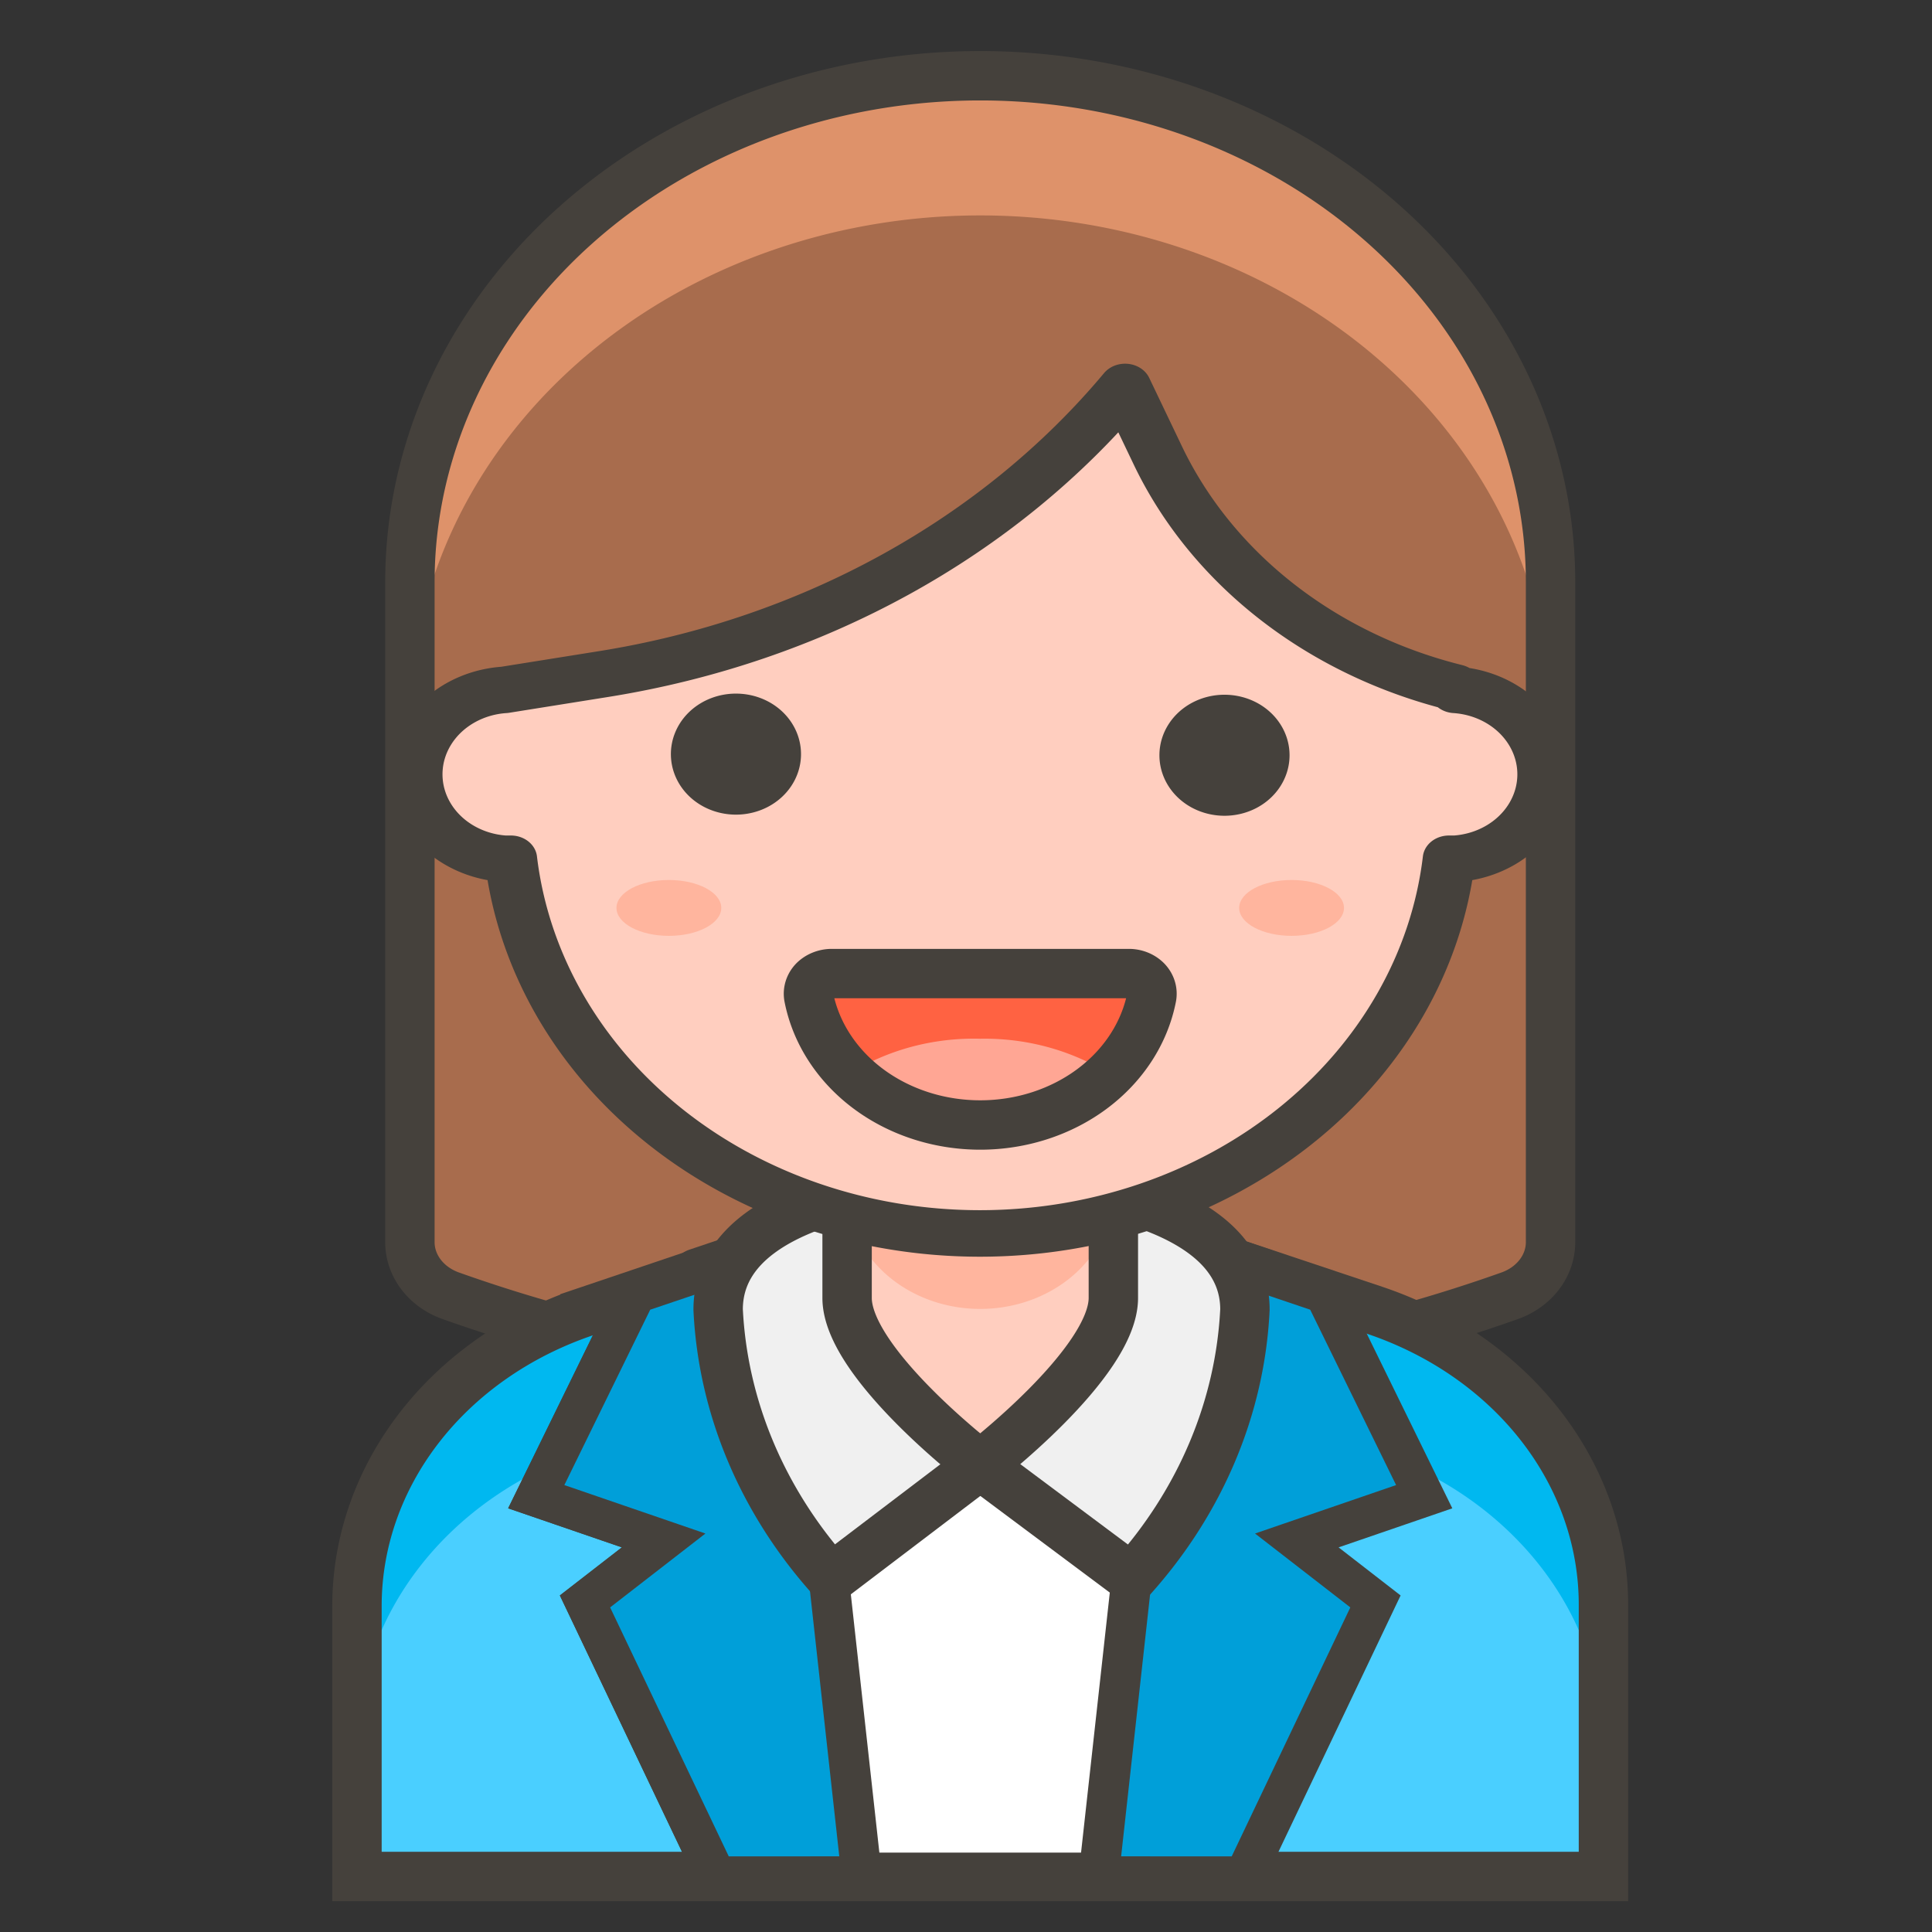 <svg xmlns="http://www.w3.org/2000/svg" viewBox="0 0 48 48" height="16" width="16"><rect x="0" y="0" width="48" height="48" fill="#333333" stroke="none"/><path d="M24.353 1.882a14.169 12.58 0 0 1 14.17 12.58v16.41a1.615 1.434 0 0 1-1.004 1.317 35.396 31.43 0 0 1-26.332 0 1.615 1.434 0 0 1-1.003-1.318V14.463a14.169 12.58 0 0 1 14.17-12.581z" fill="#a86c4d"/><path d="M24.353 1.882a14.169 12.58 0 0 0-14.169 12.58v3.47a14.169 12.58 0 0 1 28.338 0v-3.47a14.169 12.58 0 0 0-14.169-12.58" fill="#de926a"/><path fill="none" stroke="#45413c" d="M24.353 1.882a14.169 12.58 0 0 1 14.17 12.58v16.41a1.615 1.434 0 0 1-1.004 1.317 35.396 31.43 0 0 1-26.332 0 1.615 1.434 0 0 1-1.003-1.318V14.463a14.169 12.58 0 0 1 14.17-12.581z" stroke-width="1.227"/><path d="m34.173 32.56-9.82-3.284-9.819 3.318a8.803 7.817 0 0 0-5.665 7.297v6.73h30.968v-6.765a8.803 7.817 0 0 0-5.664-7.296" fill="#4acfff"/><path d="m34.173 32.56-9.82-3.284-9.819 3.318a8.803 7.817 0 0 0-5.665 7.297v3.469a8.803 7.817 0 0 1 5.665-7.297l9.82-3.318 9.819 3.318a8.803 7.817 0 0 1 5.664 7.297v-3.47a8.803 7.817 0 0 0-5.664-7.33" fill="#00b8f0"/><path fill="none" stroke="#45413c" d="m34.173 32.56-9.82-3.284-9.819 3.318a8.803 7.817 0 0 0-5.665 7.297v6.73h30.968v-6.765a8.803 7.817 0 0 0-5.664-7.296z" stroke-width="1.227"/><path fill="#009fd9" stroke="#45413c" d="M20.811 46.62 17.36 31.6l-1.563.532-2.474 5.053 3.165 1.087-1.954 1.515 3.256 6.834z"/><path transform="matrix(1.302 0 0 1.156 -6.902 -5.414)" fill="#fff" stroke="#45413c" stroke-linecap="round" stroke-linejoin="round" d="m24 29.97-5.37 2.04L21.28 45h5.44l2.65-12.99z"/><path fill="#009fd9" stroke="#45413c" d="m21.41 46.62-1.745-15.795-3.868 1.307-2.474 5.053 3.165 1.087-1.954 1.515 3.256 6.834zm5.886 0 1.746-15.795 3.867 1.307 2.475 5.053-3.165 1.087 1.954 1.515-3.256 6.834z"/><path d="M24.353 29.276s-6.511 0-6.511 3.26a12.945 11.494 0 0 0 2.813 6.672l3.698-2.81 3.764 2.81a12.945 11.494 0 0 0 2.813-6.672c0-3.26-6.577-3.26-6.577-3.26" stroke-width="1.227" fill="#f0f0f0" stroke="#45413c" stroke-linecap="round" stroke-linejoin="round"/><path d="M24.353 26.003a3.308 2.937 0 0 0-3.307 2.949v3.295c0 1.62 3.307 4.152 3.307 4.152s3.308-2.533 3.308-4.152v-3.295a3.308 2.937 0 0 0-3.308-2.949" fill="#ffcebf"/><path fill="#ffb59e" d="M24.353 26.003a3.308 2.937 0 0 0-3.307 2.937v.694a3.308 2.937 0 0 0 6.615 0v-.682a3.308 2.937 0 0 0-3.308-2.949"/><path fill="none" stroke="#45413c" d="M24.353 26.003a3.308 2.937 0 0 0-3.307 2.949v3.295c0 1.62 3.307 4.152 3.307 4.152s3.308-2.533 3.308-4.152v-3.295a3.308 2.937 0 0 0-3.308-2.949z" stroke-width="1.227"/><path d="M33.07 19.46a8.72 8.72 0 0 1-5.68-5L26.77 13a15.9 15.9 0 0 1-9.95 6.17l-1.89.34a1.82 1.82 0 0 0 0 3.63h.12a9 9 0 0 0 17.9 0h.12a1.82 1.82 0 0 0 0-3.63z" fill="#ffcebf" stroke="#45413c" stroke-linecap="round" stroke-linejoin="round" transform="matrix(1.302 0 0 1.156 -6.902 -5.414)"/><path d="M17.282 18.764a1.003.89 0 0 0 2.005 0 1.003.89 0 1 0-2.005 0m14.143 0a1.003.89 0 0 1-2.006 0 1.003.89 0 1 1 2.006 0" stroke-width="1.227" fill="#45413c" stroke="#45413c" stroke-linecap="round" stroke-linejoin="round"/><path d="M20.655 24.188a.6.532 0 0 0-.43.173.56.497 0 0 0-.13.416 4.324 3.839 0 0 0 8.517 0 .56.497 0 0 0-.13-.416.586.52 0 0 0-.43-.173z" fill="#ff6242"/><path d="M24.353 25.807a5.352 4.753 0 0 0-3.281.89 4.35 3.862 0 0 0 6.511 0 5.352 4.753 0 0 0-3.23-.89" fill="#ffa694"/><path fill="none" stroke="#45413c" d="M20.655 24.188a.6.532 0 0 0-.43.173.56.497 0 0 0-.13.416 4.324 3.839 0 0 0 8.517 0 .56.497 0 0 0-.13-.416.586.52 0 0 0-.43-.173z" stroke-width="1.227"/><ellipse fill="#ffb59e" cx="16.618" cy="22.557" rx="1.302" ry=".694"/><ellipse fill="#ffb59e" cx="32.089" cy="22.557" rx="1.302" ry=".694"/></svg>